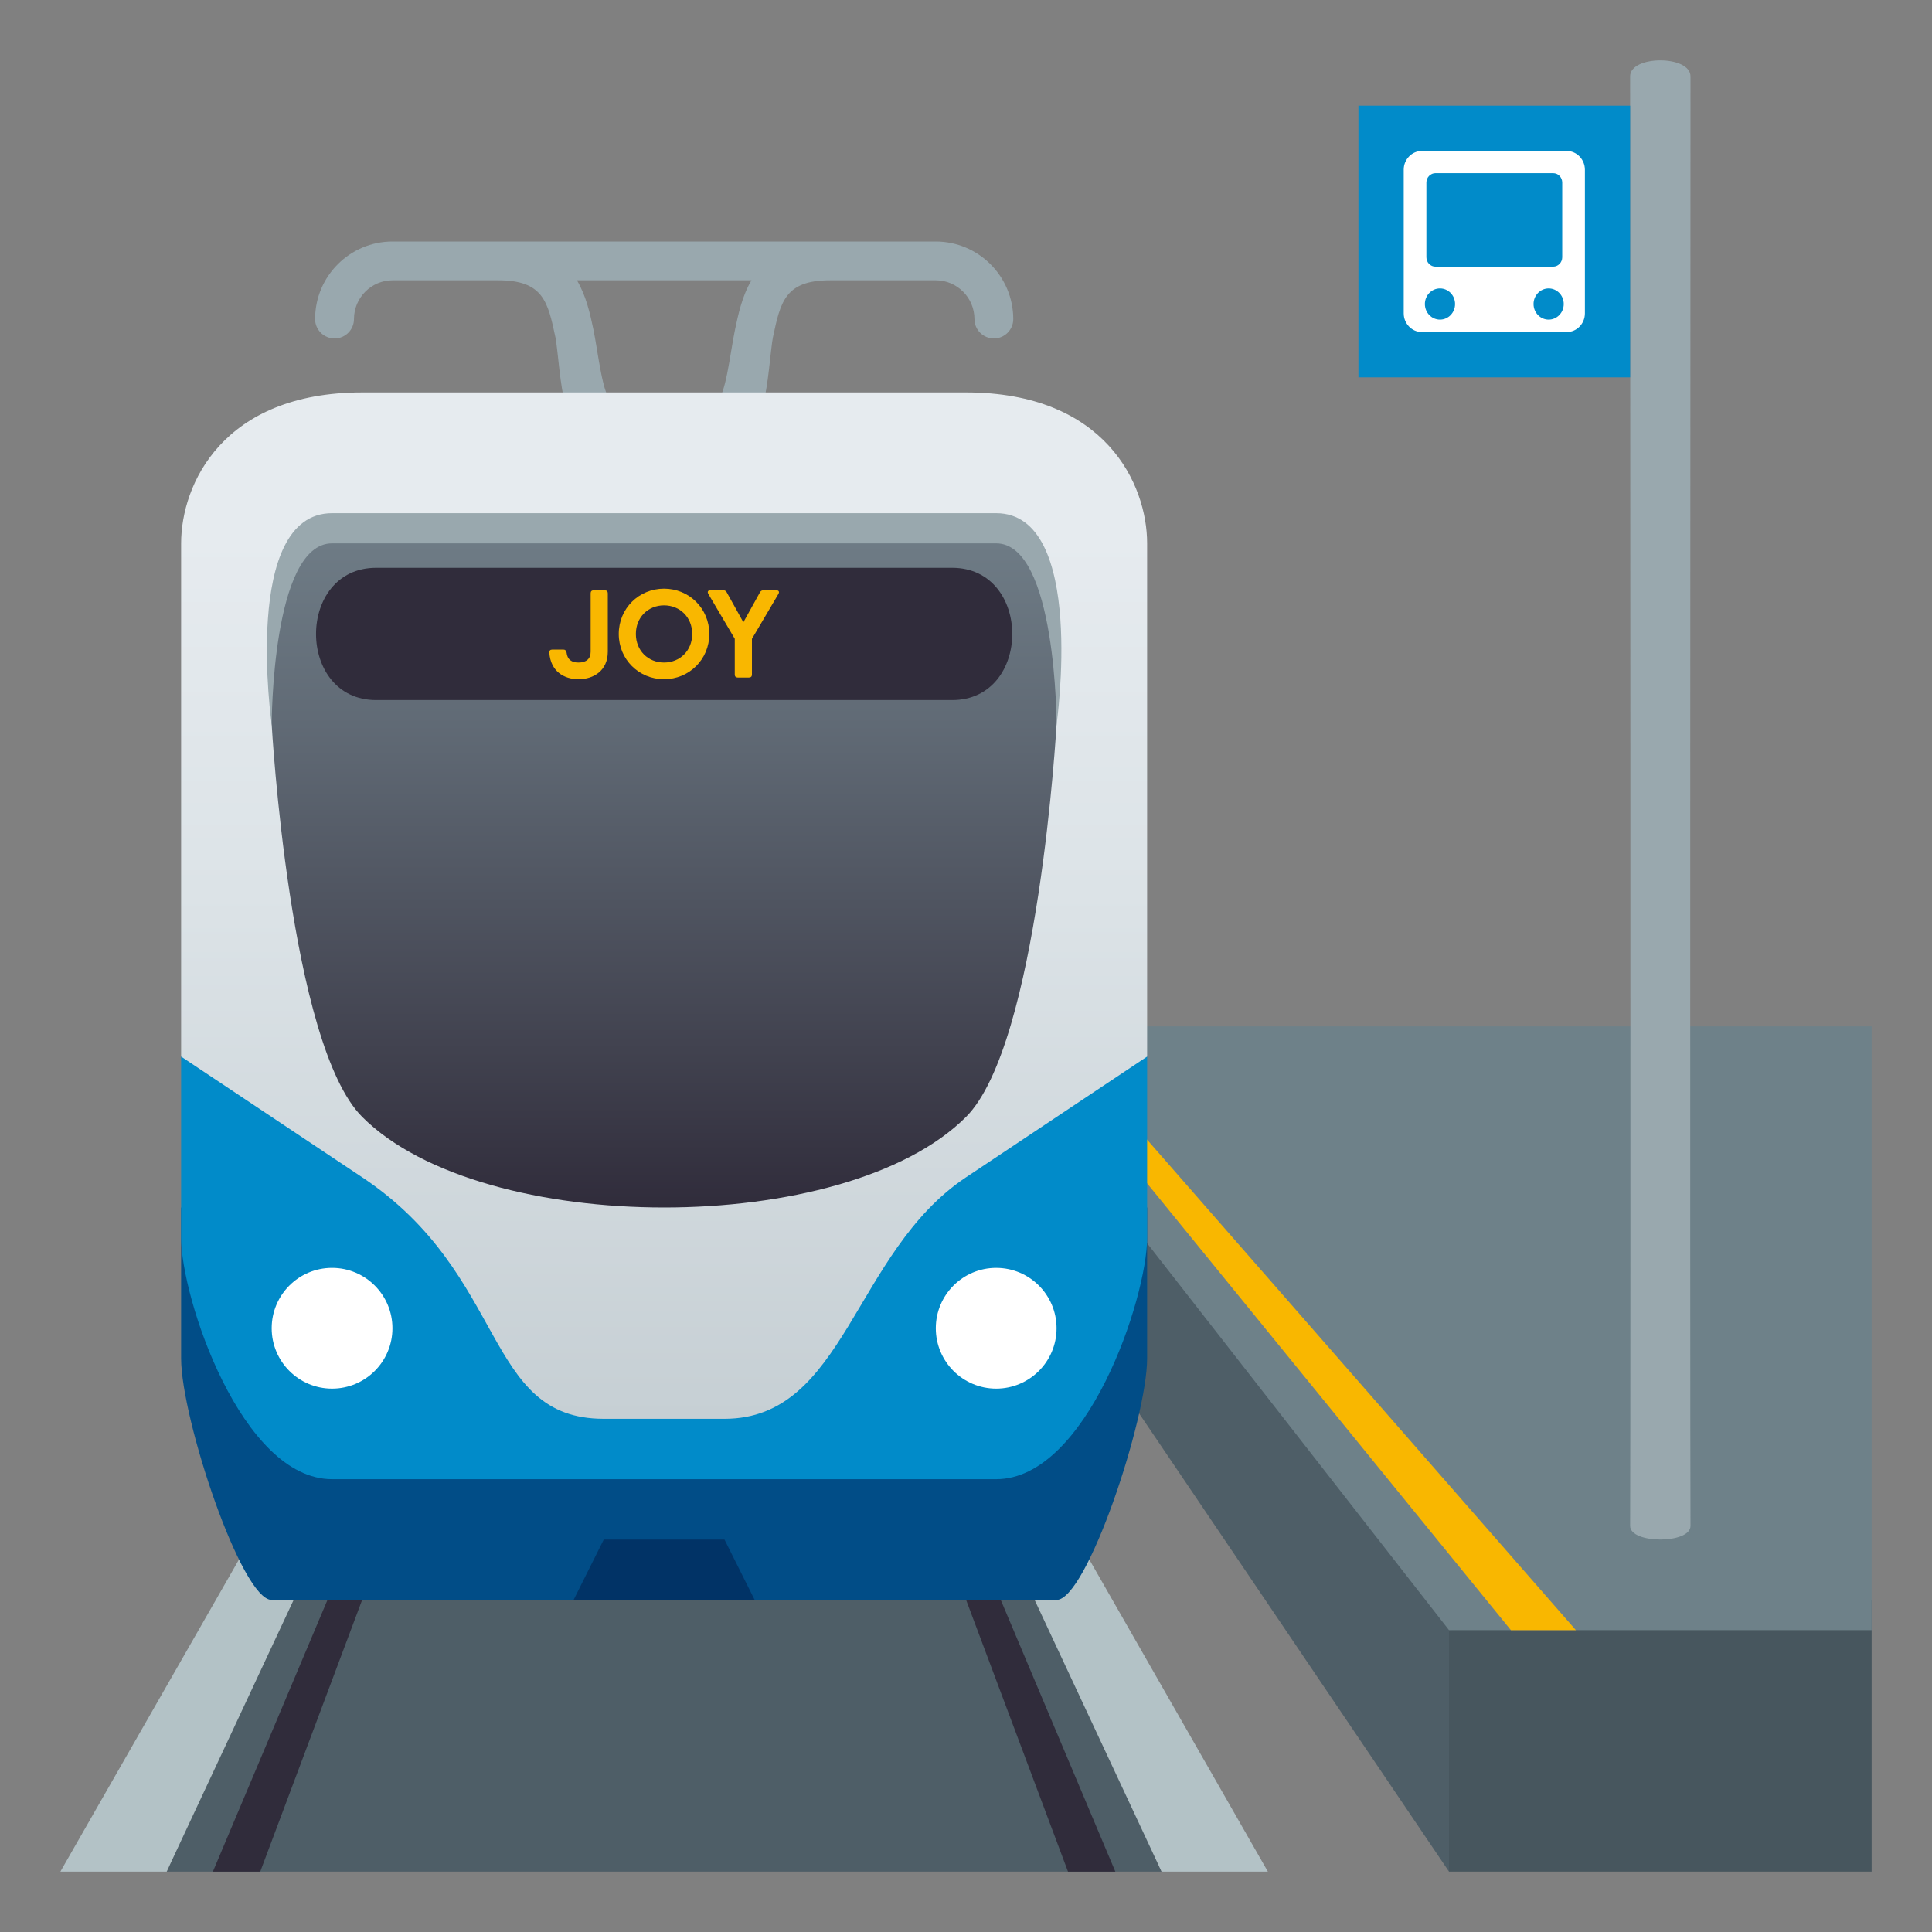<svg enable-background="new 0 0 64 64" height="64" viewBox="0 0 64 64" width="64" xmlns="http://www.w3.org/2000/svg" xmlns:xlink="http://www.w3.org/1999/xlink"><rect x="0" y="0" width="64" height="64" fill="#808080" stroke="none"/><linearGradient id="a" gradientTransform="matrix(1 0 0 -1 194 170)" gradientUnits="userSpaceOnUse" x1="-172" x2="-172" y1="123" y2="157"><stop offset="0" stop-color="#c6cfd4"/><stop offset=".513" stop-color="#dce3e7"/><stop offset=".861" stop-color="#e6ebef"/></linearGradient><linearGradient id="b" gradientTransform="matrix(1 0 0 -1 194 170)" gradientUnits="userSpaceOnUse" x1="-172" x2="-172" y1="130" y2="152"><stop offset="0" stop-color="#302c3b"/><stop offset=".236" stop-color="#41424f"/><stop offset=".74" stop-color="#616b76"/><stop offset="1" stop-color="#6e7b85"/></linearGradient><path d="m31.691 32.527v5.359l16.309 24.114 1-8z" fill="#4e5e67"/><path d="m62 62h-14v-8l14-1z" fill="#47565e"/><path d="m32.393 34 15.607 20h14v-20z" fill="#6e8189"/><path d="m33.777 32.923h-.889l17.162 21.077h2.153z" fill="#f9b700"/><path d="m56 50.547c-.021-4.359 0-48.017 0-48.017 0-.707-2-.707-2 0 0 0 .023 43.657 0 48.017-.002.603 2.004.603 2 0z" fill="#99a8ae"/><path d="m45 3.5h9v9h-9z" fill="#018bc9"/><path d="m51.9 5h-4.8c-.328 0-.6.279-.6.619v4.762c0 .34.271.619.6.619h4.803c.328 0 .599-.278.599-.619v-4.762c-.002-.34-.272-.619-.602-.619zm-4.199 5.588c-.275 0-.5-.231-.5-.517s.225-.517.5-.517.5.231.5.517-.224.517-.5.517zm3.6 0c-.275 0-.5-.231-.5-.517s.225-.517.5-.517.5.231.5.517-.225.517-.5.517zm.45-2.065c0 .17-.136.31-.301.31h-3.899c-.164 0-.3-.139-.3-.31v-2.477c0-.17.136-.31.3-.31h3.899c.165 0 .301.139.301.31z" fill="#fff"/><path d="m30.994 8h-17.988c-1.417 0-2.568 1.15-2.568 2.57 0 .354.289.642.645.642s.643-.288.643-.642c0-.71.575-1.285 1.282-1.285h3.496c1.496 0 1.644.713 1.896 1.892.074.355.164 1.771.33 2.166h1.563c-.338-.206-.472-1.638-.636-2.43-.106-.497-.233-1.099-.545-1.628h5.781c-.313.529-.438 1.132-.543 1.628-.168.792-.301 2.224-.639 2.43h1.561c.166-.395.258-1.812.332-2.166.25-1.179.401-1.892 1.895-1.892h3.498c.707 0 1.283.575 1.283 1.285 0 .354.289.642.645.642.354 0 .641-.288.641-.642-.003-1.42-1.154-2.57-2.572-2.57z" fill="#99a8ae"/><path d="m28.387 39.281h-12.774l-10.092 22.719h32.958z" fill="#4e5e67"/><path d="m35.379 62h1.568l-14.162-33.583z" fill="#302c3b"/><path d="m38.479 62h3.521l-19.215-33.583z" fill="#b3c2c6"/><path d="m7.052 62h1.569l12.595-33.583z" fill="#302c3b"/><path d="m5.521 62h-3.521l19.216-33.583z" fill="#b3c2c6"/><path d="m6 45c0 2 2 8 3 8h26c1 0 3-6 3-8v-5h-32z" fill="#014d87"/><path d="m6 35v6c0 2 2 8 5 8h22c3 0 5-6 5-8v-6z" fill="#018bc9"/><path d="m32 13h-20c-4.62 0-6 3.047-6 5v17l6 4c4.852 3.234 4 8 8 8h4c4 0 4.268-5.512 8-8l6-4v-17c0-1.953-1.38-5-6-5z" fill="url(#a)"/><circle cx="11" cy="44" fill="#fff" r="2"/><circle cx="33" cy="44" fill="#fff" r="2"/><path d="m24 51h-4l-1 2h6z" fill="#013366"/><path d="m33 17h-22c-3 0-2 7-2 7h26s1-7-2-7z" fill="#99a8ae"/><path d="m33 18h-22c-2 0-2 6-2 6s.594 10.594 3 13c4 4 16 4 20 0 2.404-2.404 3-13 3-13s0-6-2-6z" fill="url(#b)"/><path d="m31.54 23.191h-19.078c-2.657 0-2.657-4.382 0-4.382h19.078c2.657 0 2.657 4.382 0 4.382z" fill="#302c3b"/><g fill="#f9b700"><path d="m18.197 21.62c-.004-.067.031-.102.094-.102h.375c.059 0 .091.035.102.098.027.238.171.331.396.331.254 0 .402-.12.402-.357v-1.937c0-.063.034-.098.098-.098h.371c.063 0 .099.035.099.098v1.937c0 .624-.47.91-.97.91-.477 0-.924-.258-.967-.88z"/><path d="m20.497 21c0-.844.667-1.5 1.5-1.5.832 0 1.5.656 1.5 1.5s-.668 1.5-1.5 1.5c-.833 0-1.5-.656-1.5-1.5zm2.433 0c0-.555-.409-.947-.933-.947s-.933.392-.933.947.408.947.933.947c.524 0 .933-.392.933-.947z"/><path d="m25.787 19.673-.878 1.489v1.184c0 .063-.035.098-.099.098h-.371c-.063 0-.099-.035-.099-.098v-1.186l-.877-1.488c-.039-.069-.009-.118.066-.118h.432c.054 0 .09.023.114.069l.55.99.549-.99c.025-.046.061-.069.115-.069h.431c.076.001.107.05.067.119z"/></g></svg>